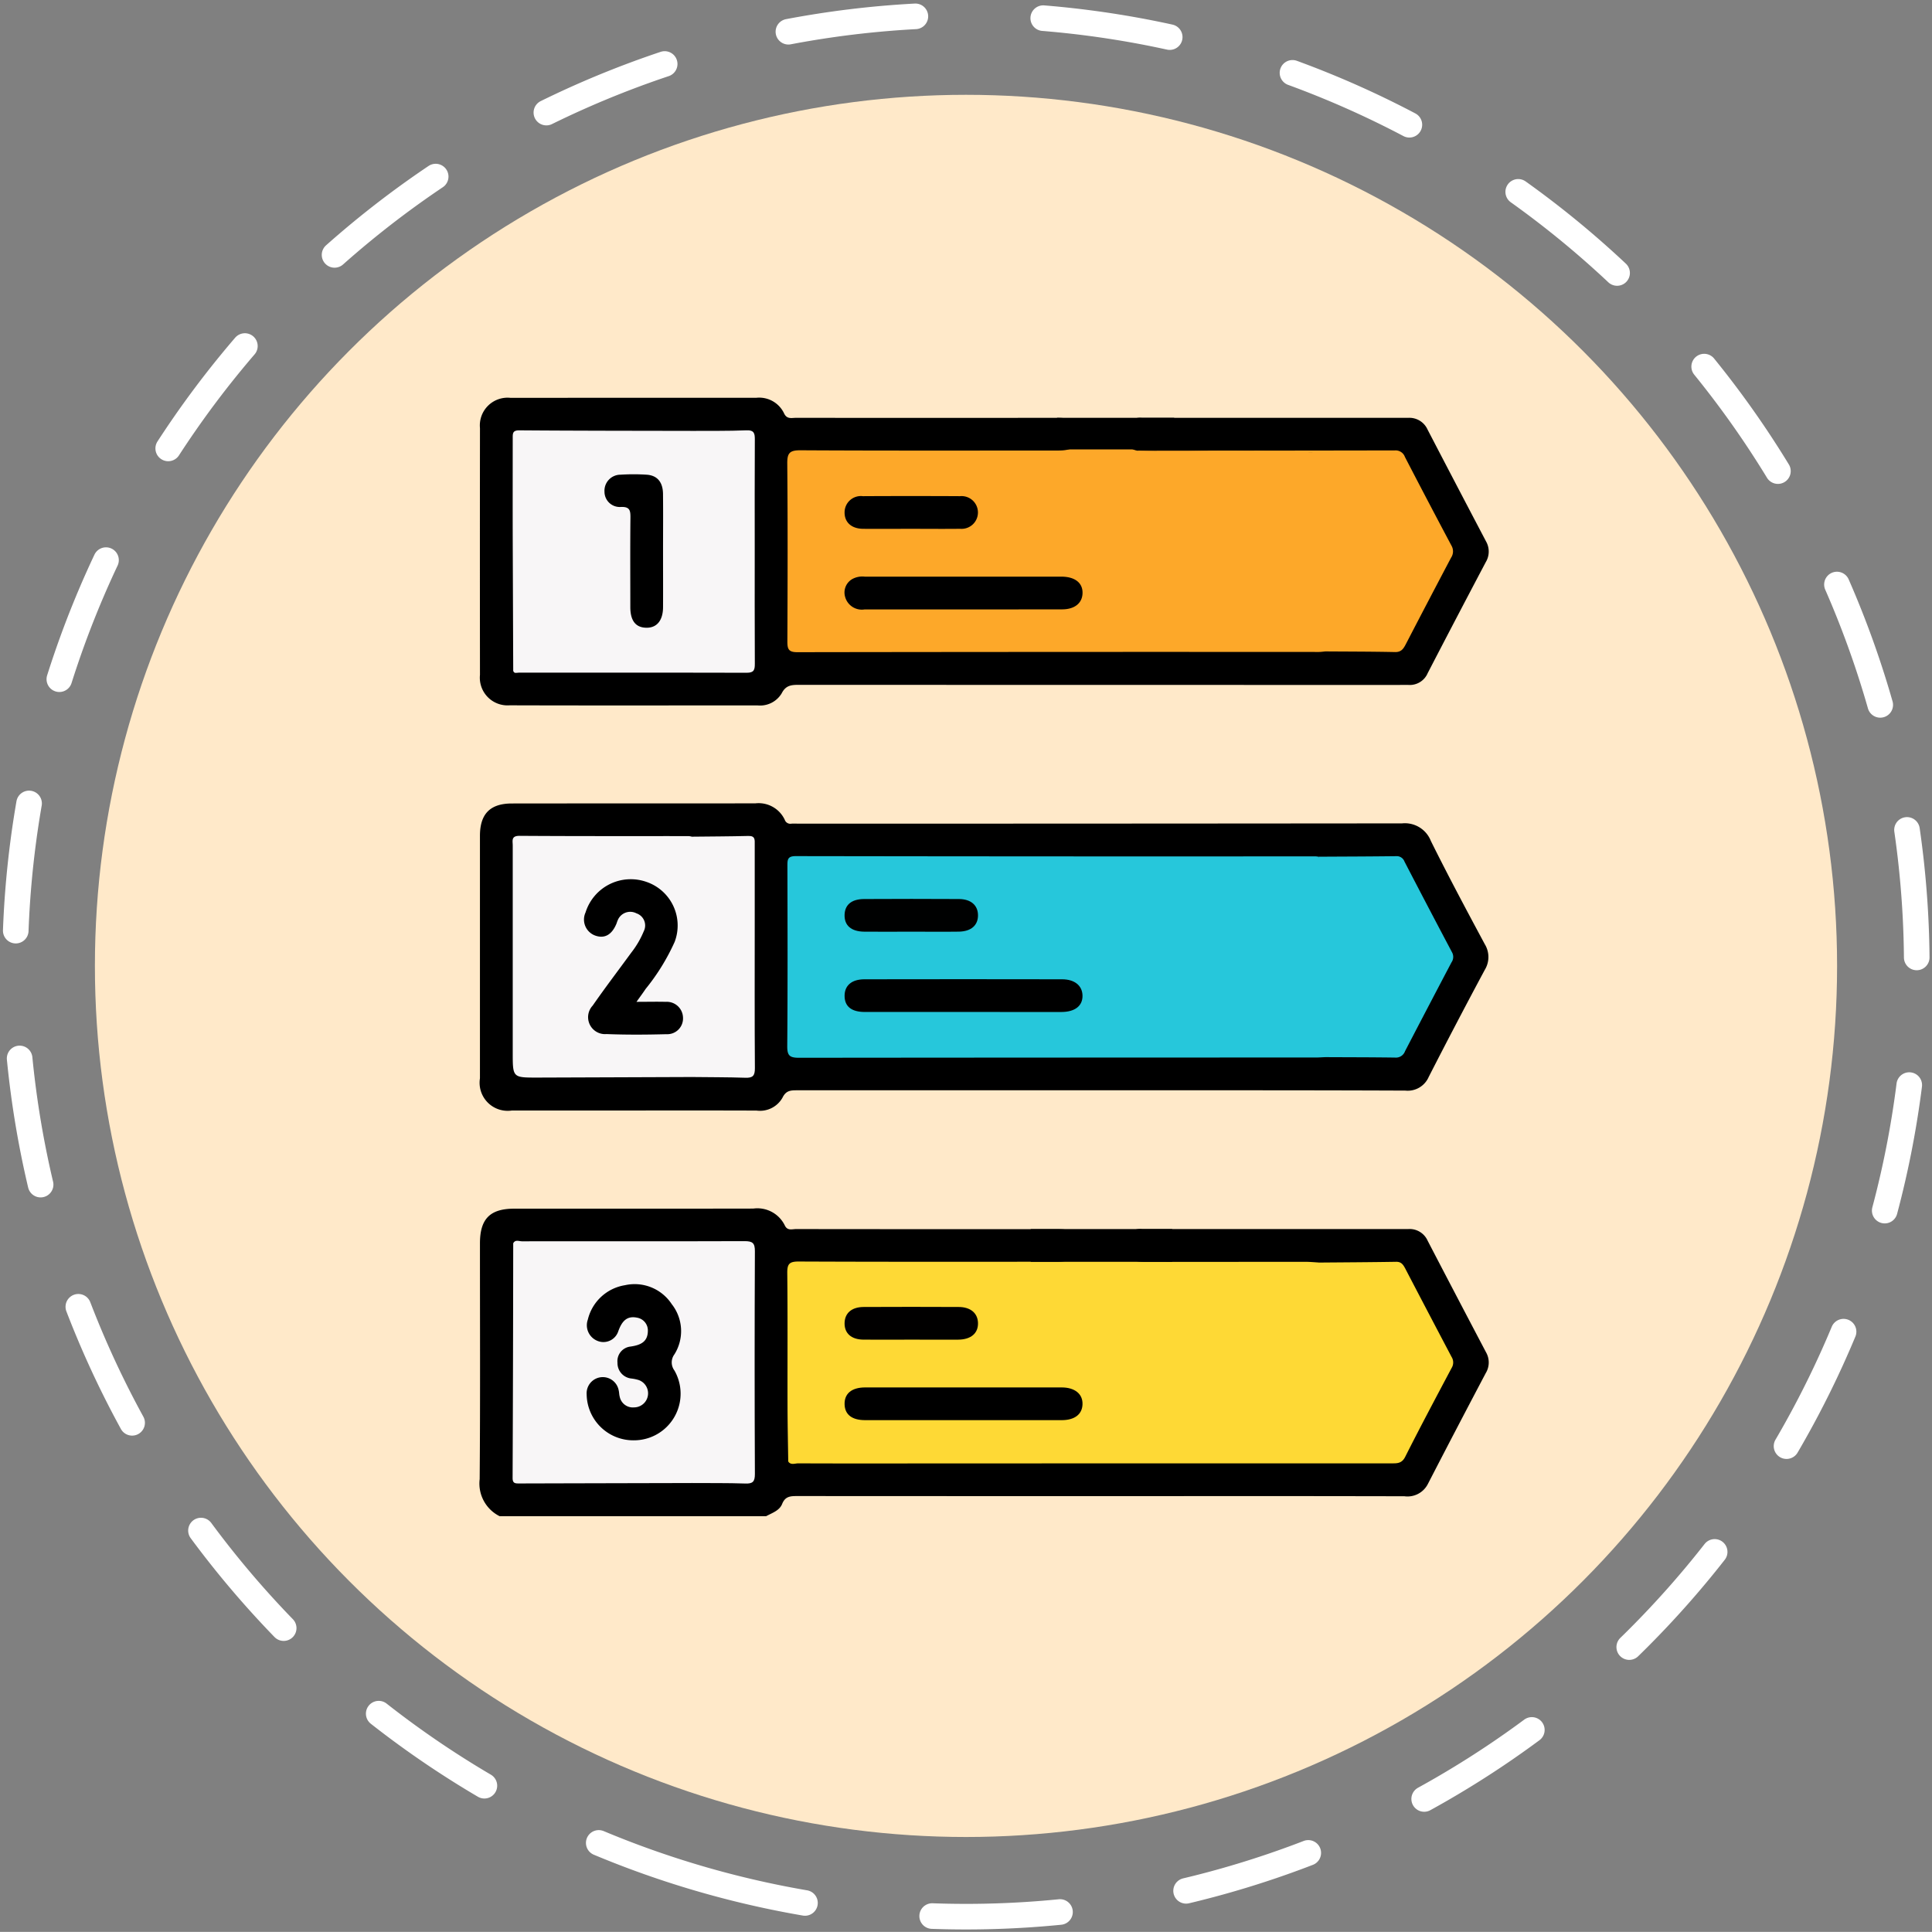 <svg xmlns="http://www.w3.org/2000/svg" width="150.971" height="150.961" viewBox="0 0 150.971 150.961">
  <rect x="0" y="0" width="150.971" height="150.961" fill="#808080" stroke="none"/>
  <g id="Grupo_167080" data-name="Grupo 167080" transform="translate(-250.071 -6343.172)">
    <ellipse id="Elipse_6872" data-name="Elipse 6872" cx="40.582" cy="4.133" rx="40.582" ry="4.133" transform="translate(290.976 6455.155)" fill="#fdb74d"/>
    <g id="Grupo_165781" data-name="Grupo 165781" transform="translate(-3385.055 1960.733)">
      <g id="Grupo_165778" data-name="Grupo 165778">
        <circle id="Elipse_6874" data-name="Elipse 6874" cx="68.069" cy="68.069" r="68.069" transform="translate(3642.542 4389.848)" fill="#ffe9c9"/>
      </g>
      <path id="Trazado_191622" data-name="Trazado 191622" d="M3691.371,4529.679a74.3,74.3,0,1,1,91-52.521,74.3,74.3,0,0,1-91,52.521Z" fill="none" stroke="#fff" stroke-linecap="round" stroke-width="2" stroke-dasharray="10.001 10"/>
      <g id="Grupo_165780" data-name="Grupo 165780">
        <g id="Grupo_165779" data-name="Grupo 165779">
          <path id="Trazado_232005" data-name="Trazado 232005" d="M3722.907,4479.511a1.356,1.356,0,0,1,1.469-1.032q10.4.007,20.808,0a1.542,1.542,0,0,1,1.5.909q2.275,4.375,4.573,8.739a1.6,1.6,0,0,1-.032,1.612q-2.283,4.323-4.525,8.668a1.785,1.785,0,0,1-1.829.953q-9.807-.021-19.614-.008-13.9,0-27.8-.008c-.538,0-.967,0-1.213.617-.21.525-.783.7-1.252.958h-20.823a2.851,2.851,0,0,1-1.56-2.9c.05-6.142.021-12.284.022-18.426,0-1.906.786-2.705,2.675-2.706,6.227,0,12.454.006,18.681-.007a2.384,2.384,0,0,1,2.462,1.31c.208.447.572.29.88.291q10.193.012,20.386.008c1.194,0,1.44.176,1.753,1.191a1.2,1.2,0,0,1-.864,1.509,5.236,5.236,0,0,1-1.853.206q-9.2,0-18.406,0c-1.366,0-1.372.008-1.373,1.375q0,6.22,0,12.442a3.1,3.1,0,0,0,.1,1.094c.314.436.779.276,1.184.276q15.985.012,31.972.008c4.348,0,8.7-.037,13.045-.007a1.724,1.724,0,0,0,1.791-1.1c.932-1.947,1.976-3.84,2.992-5.746a1.536,1.536,0,0,0,.038-1.53c-.971-1.993-2.095-3.907-3.052-5.908a1.524,1.524,0,0,0-1.56-.933q-2.685.041-5.372,0c-4.367.045-8.734.017-13.1.015a3.879,3.879,0,0,1-1.01-.127C3723.013,4480.986,3722.724,4480.524,3722.907,4479.511Z"/>
          <path id="Trazado_232006" data-name="Trazado 232006" d="M3719.46,4416.307a7.629,7.629,0,0,0,3.461-.148c.383.516.52,1.283,1.359,1.336,1.619.121,3.238.039,4.855.049,2.67.017,5.34,0,8.01.008,1.047,0,1.219.132,1.483,1.141a31.5,31.5,0,0,1,.591,13.344,1.975,1.975,0,0,1-.556,1.388,2.6,2.6,0,0,1-1.254.172q-19.662,0-39.325,0a7.083,7.083,0,0,1-.851-.036.8.8,0,0,1-.771-.767,7.942,7.942,0,0,1-.041-1.022q0-6.313,0-12.626c0-.284.005-.568.022-.852a.877.877,0,0,1,.9-.929c.369-.027.738-.027,1.108-.027,6.113,0,12.227-.013,18.34.012C3717.849,4417.355,3718.84,4417.348,3719.46,4416.307Z" fill="#fda829"/>
          <path id="Trazado_232007" data-name="Trazado 232007" d="M3722.907,4479.511c.075,1.168.443,1.527,1.661,1.53,4.2.008,8.394,0,12.591,0,.338,0,.676.035,1.014.053a3.044,3.044,0,0,1,.578,1.406,31.317,31.317,0,0,1,.479,12.865c-.219,1.316-.3,1.363-1.652,1.363q-19.924,0-39.849,0a2.206,2.206,0,0,1-1.008-.075c-.02-1.445-.053-2.891-.056-4.336-.009-3.465.017-6.93-.02-10.4-.007-.694.149-.9.874-.9,6.7.03,13.4.019,20.106.017,1.321,0,1.645-.249,1.842-1.37a26.076,26.076,0,0,0,3.026.081C3722.7,4479.764,3722.774,4479.6,3722.907,4479.511Z" fill="#fed935"/>
          <path id="Trazado_232008" data-name="Trazado 232008" d="M3721.13,4467.637q-11.862,0-23.725,0c-.494,0-.86.013-1.137.585a2.016,2.016,0,0,1-2.021,1c-3.556-.014-7.112-.006-10.668-.006-2.816,0-5.632.006-8.449,0a2.193,2.193,0,0,1-2.5-2.513q0-9.474,0-18.948c0-1.709.789-2.527,2.489-2.53,6.344-.01,12.688,0,19.031-.01a2.255,2.255,0,0,1,2.3,1.287.458.458,0,0,0,.524.3c.2-.015.4,0,.6,0q23.554,0,47.109-.022a2.181,2.181,0,0,1,2.254,1.373c1.349,2.718,2.781,5.4,4.215,8.07a1.917,1.917,0,0,1,0,2q-2.232,4.162-4.382,8.367a1.787,1.787,0,0,1-1.826,1.071C3737,4467.628,3729.067,4467.637,3721.13,4467.637Z"/>
          <path id="Trazado_232009" data-name="Trazado 232009" d="M3719.46,4416.307c-.187,1.073-.507,1.337-1.681,1.338-6.708,0-13.415.018-20.123-.02-.844,0-1.018.236-1.011,1.04.04,4.633.028,9.266.008,13.9,0,.589.088.839.773.838q20.379-.031,40.757-.018c.169,0,.338-.027.507-.041a1.285,1.285,0,0,1,1.039-.264c1.278-.01,2.557-.022,3.835,0a1.4,1.4,0,0,0,1.436-.841c1-2.072,2.165-4.06,3.166-6.133a1.318,1.318,0,0,0-.034-1.294c-1.073-2-2.15-4-3.155-6.042a1.448,1.448,0,0,0-1.461-.919c-4.852.018-9.7-.252-14.555-.163-1.645.03-3.293.057-4.939-.03a1.3,1.3,0,0,1-1.1-1.5,1.313,1.313,0,0,1,1.434-1.069q10.411,0,20.823,0a1.557,1.557,0,0,1,1.5.917q2.276,4.378,4.573,8.746a1.6,1.6,0,0,1-.025,1.614q-2.284,4.326-4.536,8.67a1.519,1.519,0,0,1-1.492.926c-.256-.008-.512,0-.768,0q-23.425,0-46.852-.008c-.59,0-1.042.018-1.37.663a1.965,1.965,0,0,1-1.89.944c-6.457,0-12.915.013-19.372-.007a2.164,2.164,0,0,1-2.315-2.376q-.011-9.645,0-19.289a2.166,2.166,0,0,1,2.4-2.36q9.6-.01,19.2-.007a2.151,2.151,0,0,1,2.162,1.216c.224.48.589.351.929.351q10.2.009,20.4,0C3718.853,4415.089,3719.178,4415.323,3719.46,4416.307Z"/>
          <path id="Trazado_232010" data-name="Trazado 232010" d="M3689.184,4498.327q-6.741.015-13.481.033c-.316,0-.523,0-.521-.433q.039-9.171.048-18.344a1.291,1.291,0,0,1,.748-.083q6.218-.006,12.435,0c.919,0,1.039.086,1.043,1.012q.031,8.432,0,16.864A1.211,1.211,0,0,1,3689.184,4498.327Z" fill="#f8f6f7"/>
          <path id="Trazado_232011" data-name="Trazado 232011" d="M3696.721,4496.653q20.422,0,40.846.009c.858,0,1.221-.19,1.372-1.114a35.535,35.535,0,0,0,.3-8.54c-.156-2.016-.719-3.938-1.066-5.909,2.016-.017,4.033-.026,6.049-.06.393-.007.542.21.7.5q1.808,3.472,3.636,6.936a.816.816,0,0,1,0,.862c-1.223,2.306-2.452,4.61-3.626,6.941-.273.544-.658.511-1.11.511q-19.406,0-38.809.008c-2.5,0-5,.005-7.506-.008C3697.243,4496.789,3696.936,4496.942,3696.721,4496.653Z" fill="#fed935"/>
          <path id="Trazado_232012" data-name="Trazado 232012" d="M3689.184,4498.327c0-5.933-.012-11.866.019-17.8,0-.745-.183-.961-.944-.955-4.343.035-8.686.013-13.029.01.168-.3.452-.145.673-.145,5.8-.007,11.6.009,17.4-.012.627,0,.815.14.812.793q-.04,8.7,0,17.4c0,.6-.16.77-.755.747C3691.97,4498.318,3690.576,4498.337,3689.184,4498.327Z" fill="#f8f6f7"/>
          <path id="Trazado_232013" data-name="Trazado 232013" d="M3724.022,4417.661q10.056-.008,20.113-.025a.77.77,0,0,1,.774.508q1.8,3.477,3.639,6.934a.889.889,0,0,1-.032.941q-1.788,3.387-3.552,6.788c-.18.345-.357.595-.823.586-1.816-.039-3.634-.037-5.451-.05a30.7,30.7,0,0,0,.533-9.783,43.7,43.7,0,0,0-.849-4.833c-.149-.7-.4-.967-1.169-.959-4.092.044-8.185.023-12.278.016C3724.624,4417.784,3724.3,4417.883,3724.022,4417.661Z" fill="#fda829"/>
          <path id="Trazado_232014" data-name="Trazado 232014" d="M3710.385,4427.5q3.839,0,7.677,0c1.058,0,1.673.484,1.656,1.284-.016.782-.61,1.271-1.6,1.272q-7.719.01-15.439.006a1.354,1.354,0,0,1-1.511-.974,1.21,1.21,0,0,1,.557-1.4,1.636,1.636,0,0,1,.987-.187Z"/>
          <path id="Trazado_232015" data-name="Trazado 232015" d="M3706.318,4423.762c-1.25,0-2.5.011-3.75,0-.918-.01-1.464-.523-1.444-1.31a1.274,1.274,0,0,1,1.431-1.241q3.792-.02,7.585,0a1.28,1.28,0,1,1,.013,2.549C3708.875,4423.775,3707.6,4423.762,3706.318,4423.762Z"/>
          <path id="Trazado_232016" data-name="Trazado 232016" d="M3710.413,4493.413q-3.84,0-7.68,0c-1.031,0-1.585-.432-1.609-1.23-.026-.84.549-1.326,1.606-1.327q7.68-.006,15.359,0c1.035,0,1.657.518,1.627,1.324-.028.778-.615,1.232-1.624,1.233Q3714.252,4493.417,3710.413,4493.413Z"/>
          <path id="Trazado_232017" data-name="Trazado 232017" d="M3706.342,4487.121c-1.251,0-2.5.011-3.752,0-.942-.011-1.475-.492-1.467-1.28s.551-1.267,1.491-1.272q3.709-.018,7.418,0c.939,0,1.5.487,1.517,1.253.02.8-.55,1.292-1.541,1.3C3708.786,4487.13,3707.564,4487.121,3706.342,4487.121Z" fill="#010000"/>
          <path id="Trazado_232018" data-name="Trazado 232018" d="M3738.686,4465.047c-.255.01-.51.029-.766.029q-20.175,0-40.352.02c-.75,0-.931-.175-.925-.925.038-4.692.024-9.385.013-14.077,0-.479.009-.758.652-.756q20.305.033,40.609.019a1.945,1.945,0,0,1,.253.031,9.2,9.2,0,0,1,1.016,3.576,30.935,30.935,0,0,1-.032,11.024A1.452,1.452,0,0,1,3738.686,4465.047Z" fill="#26c7db"/>
          <path id="Trazado_232019" data-name="Trazado 232019" d="M3689.187,4466.6q-6.047.023-12.095.044c-1.9,0-1.9,0-1.9-1.939q0-8.1,0-16.191c0-.372-.143-.766.54-.761,4.4.031,8.8.018,13.207.021a1.35,1.35,0,0,1,.249.045,1.579,1.579,0,0,1,.275,1.13q.009,8.26,0,16.522A1.544,1.544,0,0,1,3689.187,4466.6Z" fill="#f8f6f7"/>
          <path id="Trazado_232020" data-name="Trazado 232020" d="M3738.686,4465.047a32.382,32.382,0,0,0,.555-9.764c-.175-2.007-.711-3.931-1.071-5.9,2.019-.011,4.037-.016,6.056-.041a.641.641,0,0,1,.649.421q1.842,3.554,3.716,7.091a.743.743,0,0,1-.04.784q-1.826,3.467-3.632,6.943a.754.754,0,0,1-.774.5C3742.326,4465.054,3740.506,4465.057,3738.686,4465.047Z" fill="#26c7db"/>
          <path id="Trazado_232021" data-name="Trazado 232021" d="M3689.187,4466.6q0-9.39,0-18.781c1.476-.017,2.951-.019,4.426-.057.542-.013.49.32.489.668q0,3.069,0,6.137c0,3.778-.014,7.557.013,11.335.005.6-.162.779-.757.755C3691.969,4466.608,3690.577,4466.62,3689.187,4466.6Z" fill="#f8f6f7"/>
          <path id="Trazado_232022" data-name="Trazado 232022" d="M3675.23,4434.854q-.019-5.2-.039-10.407c-.006-2.589,0-5.178,0-7.766,0-.37-.014-.618.516-.614,4.494.034,8.987.034,13.481.043a1.439,1.439,0,0,1,.278,1.124q.012,8.262,0,16.524c0,1.127-.08,1.182-1.219,1.182q-6.047,0-12.093,0A1.766,1.766,0,0,1,3675.23,4434.854Z" fill="#f8f6f7"/>
          <path id="Trazado_232023" data-name="Trazado 232023" d="M3675.23,4434.854c4.343,0,8.686-.024,13.029.011.761.006.947-.211.944-.955-.031-5.933-.018-11.866-.019-17.8,1.421-.01,2.843.014,4.262-.045.629-.026.667.255.664.75-.017,2.815-.008,5.63-.008,8.445,0,3.015-.008,6.029.008,9.043,0,.476-.06.709-.634.707-5.943-.017-11.886,0-17.829-.007C3675.5,4435,3675.3,4435.1,3675.23,4434.854Z" fill="#f8f6f7"/>
          <path id="Trazado_232024" data-name="Trazado 232024" d="M3684.637,4494.989a3.644,3.644,0,0,1-3.668-3.593,1.263,1.263,0,0,1,2.5-.324c.043.164.036.341.081.5a1.046,1.046,0,0,0,1.123.844,1.1,1.1,0,0,0,.362-2.137,3.191,3.191,0,0,0-.578-.12,1.209,1.209,0,0,1-1.079-1.228,1.148,1.148,0,0,1,1.022-1.269c.766-.113,1.34-.355,1.351-1.213a1.011,1.011,0,0,0-.844-1.044c-.843-.175-1.207.343-1.469,1.066a1.221,1.221,0,0,1-1.6.757,1.315,1.315,0,0,1-.777-1.675,3.565,3.565,0,0,1,2.9-2.685,3.467,3.467,0,0,1,3.657,1.48,3.409,3.409,0,0,1,.208,3.923,1.052,1.052,0,0,0,0,1.26A3.644,3.644,0,0,1,3684.637,4494.989Z"/>
          <path id="Trazado_232025" data-name="Trazado 232025" d="M3710.383,4461.517q-3.84,0-7.678,0c-1.042,0-1.574-.431-1.581-1.246s.548-1.306,1.55-1.308q7.72-.015,15.442,0c.989,0,1.589.5,1.6,1.279.013.8-.593,1.275-1.656,1.277Q3714.221,4461.521,3710.383,4461.517Z"/>
          <path id="Trazado_232026" data-name="Trazado 232026" d="M3706.31,4455.242c-1.222,0-2.443.015-3.665,0-1.016-.016-1.546-.494-1.522-1.318.023-.782.544-1.228,1.524-1.233q3.706-.021,7.414,0c.949.006,1.488.5,1.488,1.276s-.536,1.256-1.489,1.273C3708.81,4455.258,3707.56,4455.242,3706.31,4455.242Z" fill="#000101"/>
          <path id="Trazado_232027" data-name="Trazado 232027" d="M3684.862,4460.725c.877,0,1.583-.019,2.287,0a1.267,1.267,0,0,1,1.349,1.238,1.231,1.231,0,0,1-1.293,1.29c-1.56.041-3.124.052-4.682-.01a1.324,1.324,0,0,1-1.084-2.224c.972-1.4,2.005-2.752,3.007-4.127a7.059,7.059,0,0,0,.985-1.682,1,1,0,0,0-.57-1.4,1.053,1.053,0,0,0-1.48.581c-.038.075-.056.161-.089.239-.357.854-.92,1.171-1.639.922a1.33,1.33,0,0,1-.77-1.814,3.7,3.7,0,0,1,4.762-2.384,3.6,3.6,0,0,1,2.2,4.685,16.6,16.6,0,0,1-2.269,3.678C3685.374,4460.02,3685.158,4460.312,3684.862,4460.725Z"/>
          <path id="Trazado_232028" data-name="Trazado 232028" d="M3686.938,4425.55c0,1.447.007,2.894,0,4.341-.007,1.05-.5,1.627-1.332,1.6-.809-.022-1.222-.551-1.225-1.6,0-2.327-.016-4.654.009-6.98.006-.563-.033-.886-.746-.857a1.194,1.194,0,0,1-1.282-1.188,1.254,1.254,0,0,1,1.252-1.333,15.831,15.831,0,0,1,2.042,0c.827.053,1.269.578,1.279,1.5C3686.951,4422.542,3686.938,4424.046,3686.938,4425.55Z"/>
        </g>
        <rect id="Rectángulo_46094" data-name="Rectángulo 46094" width="9.155" height="2.469" transform="translate(3717.724 4415.088)"/>
        <rect id="Rectángulo_46095" data-name="Rectángulo 46095" width="11.056" height="2.557" transform="translate(3715.667 4478.482)"/>
      </g>
    </g>
  </g>
</svg>
